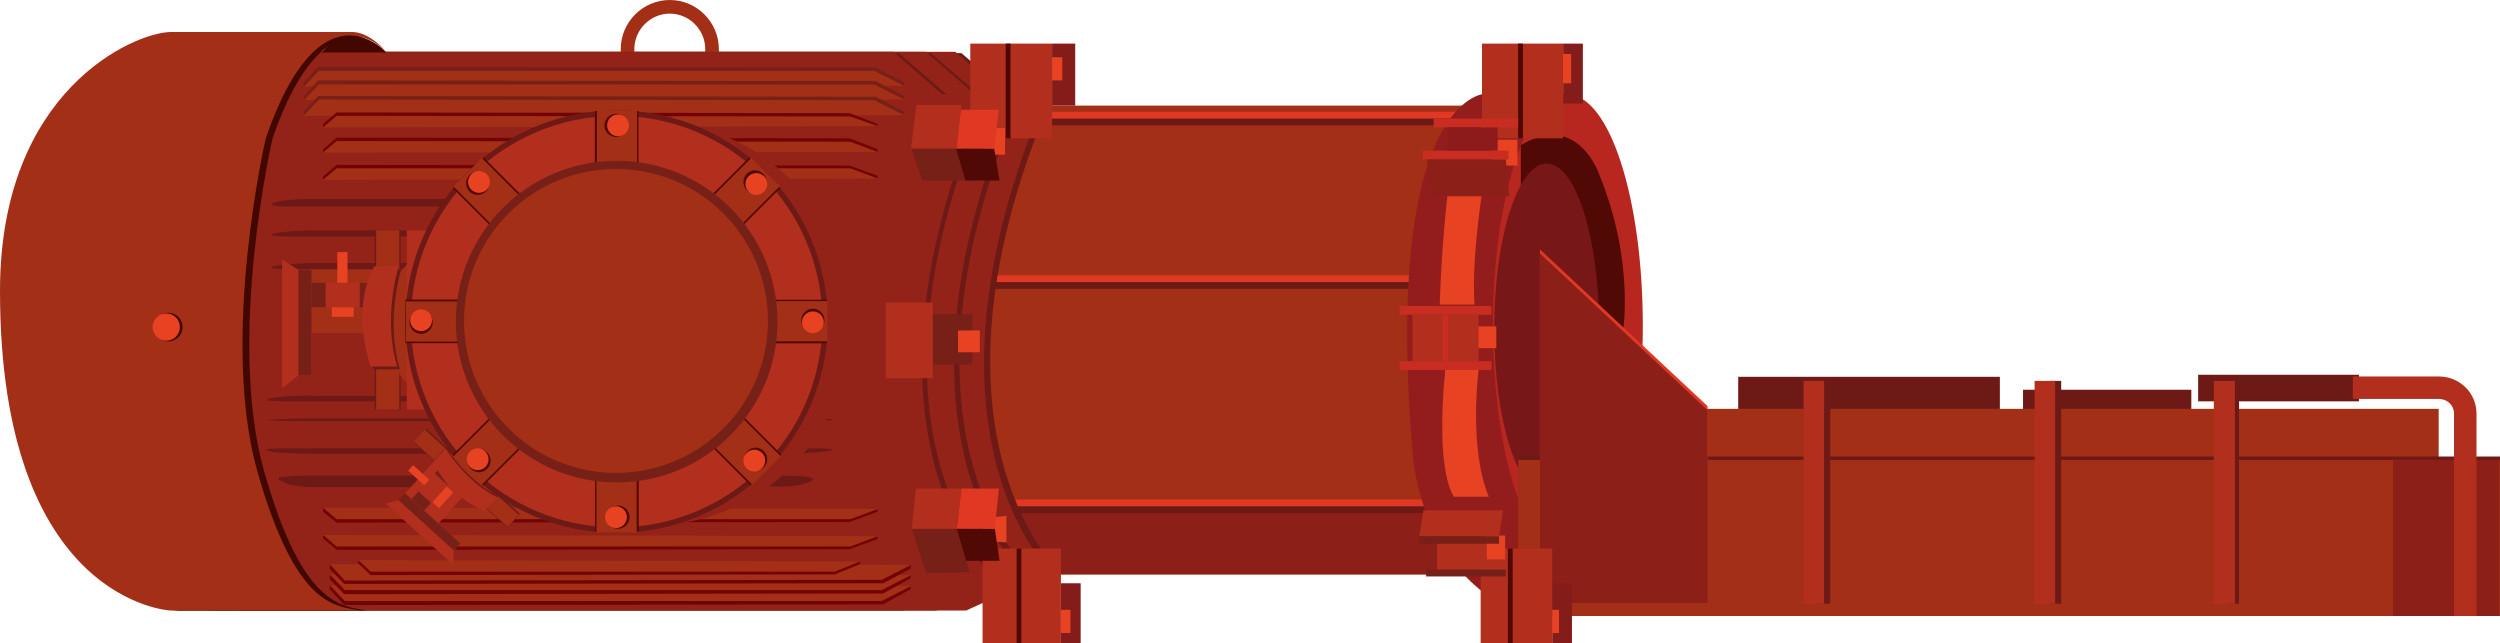<?xml version="1.0" encoding="utf-8"?>
<!-- Generator: Adobe Illustrator 24.0.0, SVG Export Plug-In . SVG Version: 6.00 Build 0)  -->
<svg
  version="1.1"
  id="图层_1"
  xmlns="http://www.w3.org/2000/svg"
  xmlns:xlink="http://www.w3.org/1999/xlink"
  x="0px"
  y="0px"
  viewBox="0 0 366.9 94.4"
  style="enable-background: new 0 0 366.9 94.4"
  xml:space="preserve"
>
  <g com-has-ani="true" com-name="visible" visibility="visible">
    <path
      style="
        fill: none;
        stroke: #a42f17;
        stroke-width: 2;
        stroke-miterlimit: 10;
      "
      d="M98.3,33.8L98.3,33.8c-3.4,0-6.2-2.8-6.2-6.2V7.2
		c0-3.4,2.8-6.2,6.2-6.2h0c3.4,0,6.2,2.8,6.2,6.2v20.4C104.5,31,101.7,33.8,98.3,33.8z"
    />
    <rect x="140.4" y="15.5" style="fill: #a42f17" width="82.3" height="68.8" />
    <polygon
      style="fill: #8c2018"
      points="215.4,84.3 152,84.3 141.6,73.7 216.7,73.7 	"
    />
    <rect x="147.2" y="73.3" style="fill: #e03822" width="68.8" height="1.5" />
    <rect x="145.5" y="74.3" style="fill: #6d1a16" width="70.4" height="1" />
    <rect x="145.6" y="40.4" style="fill: #e03822" width="68.8" height="1.5" />
    <rect x="143.9" y="41.4" style="fill: #6d1a16" width="70.4" height="1" />
    <rect x="149.9" y="16.4" style="fill: #e03822" width="68.8" height="1.5" />
    <rect x="148.3" y="17.4" style="fill: #6d1a16" width="70.4" height="1" />
    <path
      style="fill: #6d1a16"
      d="M36,89h106.7l12.4-5.6c0,0-21.6-20.6-0.6-69.5h-6.3l-7.1-6.1H36V89z"
    />
    <path
      style="fill: #932318"
      d="M35.1,89.6h106.7l12.4-5.7c0,0-21.6-20.7-0.6-70.1h-6.3l-7.1-6.2H35.1V89.6z"
    />
    <path
      style="fill: #6d1a16"
      d="M31.5,89h106.7l12.4-5.6c0,0-21.6-20.6-0.6-69.5h-6.3l-7.1-6.1H31.5V89z"
    />
    <path
      style="fill: #932318"
      d="M30.7,89.6h106.7l12.4-5.7c0,0-21.6-20.7-0.6-70.1H143l-7.1-6.2H30.7V89.6z"
    />
    <path
      style="fill: #6d1a16"
      d="M26.7,89h106.7l12.4-5.6c0,0-21.6-20.6-0.6-69.5H139l-7.1-6.1H26.7V89z"
    />
    <path
      style="fill: #932318"
      d="M26,89.6h106.7l12.4-5.7c0,0-21.6-20.7-0.6-70.1h-6.3l-7.1-6.2H26V89.6z"
    />
    <path
      style="fill: #6d1a16"
      d="M39.7,30c0.4-0.3,0.9-0.4,1.4-0.5c1.4-0.2,2.9-0.3,4.3-0.3c3.7,0,7.4,0,11.1,0c17.5,0,35,0,52.5,0
		c1.5,0,3,0,4.5,0.1c1,0,2.1,0.1,3.1,0.4c0.2,0.1,0.4,0.1,0.6,0.3c-0.2,0.2-0.4,0.2-0.7,0.2c-0.7,0-1.4,0.1-2.1,0.1
		c-4.3,0-8.7,0-13,0c-18.8,0-37.6,0-56.4,0c-1.2,0-2.4,0-3.6,0c-0.4,0-0.8-0.1-1.2-0.1C39.9,30.1,39.8,30,39.7,30z"
    />
    <path
      style="fill: #6d1a16"
      d="M39.7,34.5c0.4-0.3,0.9-0.3,1.4-0.4c1.4-0.2,2.9-0.2,4.3-0.3c3.7,0,7.4,0,11.1,0c17.5,0,35,0,52.5,0
		c1.5,0,3,0,4.5,0.1c1,0,2.1,0.1,3.1,0.3c0.2,0,0.4,0.1,0.6,0.2c-0.2,0.2-0.4,0.1-0.7,0.2c-0.7,0-1.4,0.1-2.1,0.1c-4.3,0-8.7,0-13,0
		c-18.8,0-37.6,0-56.4,0c-1.2,0-2.4,0-3.6,0c-0.4,0-0.8-0.1-1.2-0.1C39.9,34.5,39.8,34.5,39.7,34.5z"
    />
    <path
      style="fill: #6d1a16"
      d="M39.7,39.3c0.4-0.3,0.9-0.3,1.4-0.4c1.4-0.2,2.9-0.2,4.3-0.3c3.7,0,7.4,0,11.1,0c17.5,0,35,0,52.5,0
		c1.5,0,3,0,4.5,0.1c1,0,2.1,0.1,3.1,0.3c0.2,0,0.4,0.1,0.6,0.2c-0.2,0.2-0.4,0.1-0.7,0.2c-0.7,0-1.4,0.1-2.1,0.1c-4.3,0-8.7,0-13,0
		c-18.8,0-37.6,0-56.4,0c-1.2,0-2.4,0-3.6,0c-0.4,0-0.8-0.1-1.2-0.1C39.9,39.4,39.8,39.3,39.7,39.3z"
    />
    <path
      style="fill: #6d1a16"
      d="M40.8,70.3C41,70,41.2,70,41.5,70c1-0.1,1.9-0.2,2.9-0.2c6.8,0,13.5,0,20.3,0c16.6,0,33.1,0,49.7,0
		c1.1,0,2.2,0,3.4,0.1c0.4,0,0.8,0.1,1.2,0.2c0.1,0,0.3,0.1,0.4,0.2c-0.2,0.3-0.4,0.4-0.7,0.5c-1.2,0.4-2.4,0.6-3.6,0.6
		c-13.3,0-26.7,0.1-40,0.1c-9.5,0-19,0-28.5,0c-1.4,0-2.9-0.1-4.3-0.4C41.8,70.8,41.3,70.7,40.8,70.3z"
    />
    <path
      style="fill: #6d1a16"
      d="M122.3,58.8c-0.4,0-0.8,0.1-1.2,0.1c-0.6,0-1.2,0-1.8,0c-25.8,0-51.6,0-77.4,0
		c-0.9,0-1.8-0.1-2.8-0.1c0.3-0.3,0.5-0.3,0.7-0.4c1.2-0.1,2.4-0.3,3.6-0.3c1.3-0.1,2.5,0,3.8,0c22.3,0,44.5,0,66.8,0
		c2.3,0,4.6,0,6.9,0.3c0.5,0.1,0.9,0.2,1.4,0.2C122.3,58.7,122.3,58.7,122.3,58.8z"
    />
    <path
      style="fill: #6d1a16"
      d="M39.1,65.9c0.6,0,1.2-0.1,1.7-0.1c10.5,0,20.9,0,31.4,0c14.9,0,29.8,0,44.7,0c1.2,0,2.4,0,3.6,0
		c0.6,0,1.1,0.1,1.7,0.1c0,0,0,0.1,0,0.1c-0.3,0.1-0.5,0.2-0.8,0.2c-1.8,0.3-3.6,0.3-5.4,0.4c-23.4,0-46.9,0-70.3,0
		c-1.7,0-3.5-0.1-5.2-0.2c-0.5,0-1-0.2-1.4-0.3C39.1,66,39.1,65.9,39.1,65.9z"
    />
    <path
      style="fill: #6d1a16"
      d="M39.4,61.6c0.6,0,1.2-0.1,1.7-0.1c1.2,0,2.4-0.1,3.6-0.1c24.2,0,48.3,0,72.5,0c1.5,0,3,0.1,4.5,0.1
		c0.1,0,0.3,0,0.5,0c-0.2,0.2-0.4,0.2-0.6,0.2c-0.9,0-1.9,0.1-2.8,0.1c-18.8,0-37.6,0-56.4,0c-6.6,0-13.1,0-19.7,0
		c-0.9,0-1.8,0-2.7-0.1c-0.2,0-0.3,0-0.5-0.1C39.4,61.7,39.4,61.6,39.4,61.6z"
    />
    <polygon
      style="fill: #720303"
      points="48.4,85.9 50.5,87.6 129.4,87.6 133.7,86 133.6,86.5 129.6,88.7 50.5,88.8 48.4,86.5 	"
    />
    <polygon
      style="fill: #a42f17"
      points="48.4,85.9 50.6,88.2 129.4,88.2 133.7,86 	"
    />
    <polygon
      style="fill: #720303"
      points="47.4,74.5 49.4,75.8 124.7,75.8 128.8,74.7 128.8,75.1 124.7,76.6 49.4,76.7 47.4,75.1 	"
    />
    <polygon
      style="fill: #a42f17"
      points="47.4,74.5 49.4,76.2 124.8,76.2 128.8,74.7 	"
    />
    <polygon
      style="fill: #720303"
      points="48.4,84.3 50.5,86 129.4,86 133.7,84.4 133.6,84.9 129.6,87.1 50.5,87.2 48.4,85 	"
    />
    <polygon
      style="fill: #a42f17"
      points="48.4,84.3 50.6,86.6 129.4,86.6 133.7,84.4 	"
    />
    <polygon
      style="fill: #720303"
      points="47.4,78.5 49.4,79.7 124.7,79.7 128.8,78.7 128.8,79.1 124.7,80.6 49.4,80.7 47.4,79 	"
    />
    <polygon
      style="fill: #a42f17"
      points="47.4,78.5 49.4,80.2 124.8,80.2 128.8,78.7 	"
    />
    <polygon
      style="fill: #720303"
      points="48.4,82.8 50.5,84.6 129.4,84.6 133.7,82.9 133.6,83.5 129.6,85.6 50.5,85.7 48.4,83.5 	"
    />
    <polygon
      style="fill: #a42f17"
      points="48.4,82.8 50.6,85.2 129.4,85.1 133.7,82.9 	"
    />
    <polygon
      style="fill: #772017"
      points="44.6,12.7 46.7,11 128.3,11 132.7,12.6 132.7,12.1 128.5,9.9 46.7,9.8 44.6,12.1 	"
    />
    <polygon
      style="fill: #a42f17"
      points="44.6,12.7 46.8,10.4 128.3,10.4 132.7,12.6 	"
    />
    <polygon
      style="fill: #772017"
      points="44.6,14.7 46.7,13 128.3,13 132.7,14.6 132.7,14.1 128.5,11.9 46.7,11.8 44.6,14.1 	"
    />
    <polygon
      style="fill: #a42f17"
      points="44.6,14.7 46.8,12.4 128.3,12.4 132.7,14.6 	"
    />
    <polygon
      style="fill: #772017"
      points="44.6,17 46.7,15.3 128.3,15.3 132.7,16.9 132.7,16.4 128.5,14.2 46.7,14.1 44.6,16.3 	"
    />
    <polygon
      style="fill: #a42f17"
      points="44.6,17 46.8,14.6 128.3,14.7 132.7,16.9 	"
    />
    <polygon
      style="fill: #720303"
      points="52.6,82.2 54.4,83.4 122.5,83.4 126.2,82.4 126.2,82.8 122.5,84.3 54.4,84.4 52.6,82.7 	"
    />
    <polygon
      style="fill: #a42f17"
      points="52.6,82.2 54.4,83.9 122.5,83.9 126.2,82.4 	"
    />
    <polygon
      style="fill: #720303"
      points="47.4,26.4 49.4,25.2 124.7,25.2 128.8,26.2 128.8,25.8 124.7,24.3 49.4,24.2 47.4,25.9 	"
    />
    <polygon
      style="fill: #a42f17"
      points="47.4,26.4 49.4,24.7 124.8,24.7 128.8,26.2 	"
    />
    <polygon
      style="fill: #720303"
      points="47.4,22.4 49.4,21.2 124.7,21.2 128.8,22.3 128.8,21.9 124.7,20.3 49.4,20.2 47.4,21.9 	"
    />
    <polygon
      style="fill: #a42f17"
      points="47.4,22.4 49.4,20.7 124.8,20.8 128.8,22.3 	"
    />
    <polygon
      style="fill: #720303"
      points="47.4,18.7 49.4,17.5 124.7,17.5 128.8,18.5 128.8,18.2 124.7,16.6 49.4,16.5 47.4,18.2 	"
    />
    <polygon
      style="fill: #a42f17"
      points="47.4,18.7 49.4,17 124.8,17.1 128.8,18.5 	"
    />
    <polyline
      style="fill: #b22e1d"
      points="45.7,48.9 45.7,55.1 43.8,55.1 41.4,57 41.4,38.1 43.8,39.6 	"
    />
    <rect x="43.8" y="39.6" style="fill: #a42f17" width="11.4" height="9.3" />
    <rect x="45.7" y="41.5" style="fill: #b22e1d" width="9.2" height="3.6" />
    <rect x="49.5" y="37" style="fill: #e74222" width="1.5" height="4.5" />
    <rect x="48.7" y="45.1" style="fill: #e74222" width="3.2" height="1.4" />
    <rect x="43.8" y="39.6" style="fill: #772017" width="1.9" height="15.5" />
    <rect x="52.8" y="41.5" style="fill: #772017" width="2.1" height="3.6" />
    <rect x="45.7" y="41.5" style="fill: #772017" width="2.1" height="3.6" />
    <rect x="55" y="33.8" style="fill: #6d1a16" width="3.8" height="26.3" />
    <rect x="55.2" y="33.8" style="fill: #a42f17" width="3.4" height="26.3" />
    <ellipse style="fill: #a42f17" cx="64" cy="47.5" rx="7.5" ry="10.6" />
    <rect x="59.7" y="33.8" style="fill: #b22e1d" width="3.4" height="26.3" />
    <path
      style="fill: #6d1a16"
      d="M55.3,39.5h3.6c0,0-2.4,7.5-0.2,14.7h-3.9C54.7,54.3,51.7,46.1,55.3,39.5z"
    />
    <path
      style="fill: #b22e1d"
      d="M54.9,39.1h3.6c0,0-2.4,7.5-0.2,14.7h-3.9C54.4,53.8,51.4,45.6,54.9,39.1z"
    />
    <polyline
      style="fill: #b22e1d"
      points="64.3,76.8 67.5,79.8 66.6,80.8 66.5,82.9 56.6,73.9 58.5,73.4 	"
    />

    <rect
      x="59.6"
      y="69.4"
      transform="matrix(0.673 -0.74 0.74 0.673 -32.925 70.799)"
      style="fill: #b22e1d"
      width="8.1"
      height="6.6"
    />

    <rect
      x="60.3"
      y="70.5"
      transform="matrix(0.673 -0.74 0.74 0.673 -32.293 70.429)"
      style="fill: #b22e1d"
      width="6.5"
      height="2.5"
    />

    <rect
      x="60.9"
      y="68.2"
      transform="matrix(0.673 -0.74 0.74 0.673 -31.561 68.239)"
      style="fill: #e74222"
      width="1.1"
      height="3.2"
    />

    <rect
      x="63.4"
      y="72.4"
      transform="matrix(0.673 -0.74 0.74 0.673 -32.782 71.893)"
      style="fill: #e74222"
      width="3.1"
      height="1.3"
    />

    <rect
      x="62.3"
      y="71.1"
      transform="matrix(0.673 -0.74 0.74 0.673 -36.067 71.647)"
      style="fill: #772017"
      width="1.4"
      height="11"
    />

    <rect
      x="64.5"
      y="68.6"
      transform="matrix(0.673 -0.74 0.74 0.673 -30.367 71.072)"
      style="fill: #772017"
      width="1.5"
      height="2.5"
    />

    <rect
      x="61.1"
      y="72.3"
      transform="matrix(0.673 -0.74 0.74 0.673 -34.218 69.786)"
      style="fill: #772017"
      width="1.5"
      height="2.5"
    />

    <rect
      x="67.1"
      y="60.9"
      transform="matrix(0.673 -0.74 0.74 0.673 -29.511 73.575)"
      style="fill: #6d1a16"
      width="2.7"
      height="18.6"
    />

    <rect
      x="67.2"
      y="60.9"
      transform="matrix(0.673 -0.74 0.74 0.673 -29.555 73.56)"
      style="fill: #a42f17"
      width="2.4"
      height="18.6"
    />
    <path
      style="fill: #6d1a16"
      d="M63.8,67.5l1.7-1.9c0,0,2.8,4.8,7.6,7.2l-1.9,2C71.3,74.9,65.5,72.5,63.8,67.5z"
    />
    <path
      style="fill: #b22e1d"
      d="M63.7,67.7l1.7-1.9c0,0,2.8,4.8,7.6,7.2l-1.9,2C71.1,75,65.4,72.7,63.7,67.7z"
    />
    <ellipse style="fill: #932318" cx="95.6" cy="47.5" rx="29.2" ry="29.6" />
    <circle style="fill: #6d1a16" cx="90.5" cy="47.2" r="31" />
    <circle style="fill: #b22e1d" cx="90.5" cy="47.2" r="30.2" />
    <rect x="87.3" y="16.3" style="fill: #510905" width="6.4" height="9.6" />
    <rect x="87.6" y="16.2" style="fill: #a42f17" width="5.9" height="8.8" />
    <circle style="fill: #510905" cx="90.4" cy="18.4" r="1.7" />

    <rect
      x="105.7"
      y="24"
      transform="matrix(0.707 0.707 -0.707 0.707 52.234 -68.622)"
      style="fill: #510905"
      width="6.4"
      height="9.6"
    />

    <rect
      x="106.3"
      y="24"
      transform="matrix(0.707 0.707 -0.707 0.707 52.09 -68.971)"
      style="fill: #a42f17"
      width="5.9"
      height="8.8"
    />
    <circle style="fill: #510905" cx="110.8" cy="26.7" r="1.7" />

    <rect
      x="113.4"
      y="42.4"
      transform="matrix(4.499849e-11 1 -1 4.499849e-11 163.762 -69.412)"
      style="fill: #510905"
      width="6.4"
      height="9.6"
    />

    <rect
      x="114.1"
      y="42.8"
      transform="matrix(4.387583e-11 1 -1 4.387583e-11 164.255 -69.905)"
      style="fill: #a42f17"
      width="5.9"
      height="8.8"
    />
    <circle style="fill: #510905" cx="119.3" cy="47" r="1.7" />

    <rect
      x="105.7"
      y="60.8"
      transform="matrix(-0.707 0.707 -0.707 -0.707 232.385 34.961)"
      style="fill: #510905"
      width="6.4"
      height="9.6"
    />

    <rect
      x="106.3"
      y="61.5"
      transform="matrix(-0.707 0.707 -0.707 -0.707 233.226 35.309)"
      style="fill: #a42f17"
      width="5.9"
      height="8.8"
    />
    <circle style="fill: #510905" cx="110.9" cy="67.4" r="1.7" />

    <rect
      x="87.3"
      y="68.5"
      transform="matrix(-1 9.027966e-11 -9.027966e-11 -1 181.036 146.488)"
      style="fill: #510905"
      width="6.4"
      height="9.6"
    />

    <rect
      x="87.6"
      y="69.3"
      transform="matrix(-1 8.959310e-11 -8.959310e-11 -1 181.036 147.474)"
      style="fill: #a42f17"
      width="5.9"
      height="8.8"
    />
    <circle style="fill: #510905" cx="90.7" cy="75.9" r="1.7" />

    <rect
      x="68.9"
      y="60.8"
      transform="matrix(-0.707 -0.707 0.707 -0.707 76.663 162.972)"
      style="fill: #510905"
      width="6.4"
      height="9.6"
    />

    <rect
      x="68.8"
      y="61.5"
      transform="matrix(-0.707 -0.707 0.707 -0.707 75.822 163.321)"
      style="fill: #a42f17"
      width="5.9"
      height="8.8"
    />
    <circle style="fill: #510905" cx="70.3" cy="67.6" r="1.7" />

    <rect
      x="61.2"
      y="42.3"
      transform="matrix(-1.369757e-10 -1 1 -1.369757e-10 17.213 111.563)"
      style="fill: #510905"
      width="6.4"
      height="9.7"
    />

    <rect
      x="61"
      y="42.8"
      transform="matrix(-1.334692e-10 -1 1 -1.334692e-10 16.781 111.131)"
      style="fill: #a42f17"
      width="5.9"
      height="8.8"
    />
    <circle style="fill: #510905" cx="61.8" cy="47.3" r="1.7" />

    <rect
      x="68.9"
      y="24"
      transform="matrix(0.707 -0.707 0.707 0.707 0.79 59.389)"
      style="fill: #510905"
      width="6.4"
      height="9.6"
    />

    <rect
      x="68.8"
      y="24"
      transform="matrix(0.707 -0.707 0.707 0.707 0.934 59.041)"
      style="fill: #a42f17"
      width="5.9"
      height="8.8"
    />
    <circle style="fill: #510905" cx="70.1" cy="26.9" r="1.7" />
    <g>
      <circle style="fill: #e74222" cx="90.7" cy="18.4" r="1.6" />
      <circle style="fill: #e74222" cx="111" cy="27" r="1.6" />
      <circle style="fill: #e74222" cx="119.3" cy="47.3" r="1.6" />
      <circle style="fill: #e74222" cx="110.7" cy="67.6" r="1.6" />
      <circle style="fill: #e74222" cx="90.4" cy="75.9" r="1.6" />
      <circle style="fill: #e74222" cx="70.1" cy="67.4" r="1.6" />
      <circle style="fill: #e74222" cx="61.8" cy="47" r="1.6" />
      <circle style="fill: #e74222" cx="70.3" cy="26.7" r="1.6" />
    </g>
    <circle style="fill: #772017" cx="90.5" cy="47.2" r="23.6" />
    <circle style="fill: #a42f17" cx="90.4" cy="47.1" r="22.3" />
    <path
      style="fill: #931c1c"
      d="M229.9,13.8h-12.2c0,0-14.7,1-10.4,52.5c0.5,6.1,2.8,12.1,5.7,15.9c1.8,2.4,5.7,6.3,9.8,7.6l3.2-1
		L225,73C225,73,210.5,48.2,229.9,13.8z"
    />
    <ellipse style="fill: #b72720" cx="230.1" cy="47.8" rx="11" ry="33.9" />
    <path
      style="fill: #510905"
      d="M232.8,44.1l5.3,5.2c0,0,2-10.5-3.4-23.7c0,0-3.1-9.3-11.5-4.3v7.3L232.8,44.1z"
    />
    <ellipse style="fill: #771717" cx="227" cy="48.3" rx="7.7" ry="24.3" />
    <rect x="255.1" y="55.3" style="fill: #6d1a16" width="38.4" height="6.7" />
    <rect x="296.9" y="57.2" style="fill: #6d1a16" width="24.7" height="6.7" />
    <rect x="248.9" y="60" style="fill: #a42f17" width="109" height="26.9" />
    <rect x="222.8" y="67" style="fill: #6d1a16" width="144.1" height="23.4" />
    <polygon
      style="fill: #e03822"
      points="250.6,87.9 226,87.9 226,36.6 250.6,59.6 	"
    />
    <rect
      x="222.8"
      y="67.5"
      style="fill: #a42f17"
      width="144.1"
      height="22.9"
    />
    <rect x="351.2" y="67.5" style="fill: #8c2018" width="15.6" height="22.9" />
    <rect x="322.6" y="55" style="fill: #6d1a16" width="23.6" height="3.9" />
    <path
      style="
        fill: none;
        stroke: #b22e1d;
        stroke-width: 3.3;
        stroke-miterlimit: 10;
      "
      d="M345.3,56.9h12.6c2.2,0,3.9,1.7,3.9,3.8v29.7"
    />
    <g>
      <rect
        x="266.8"
        y="55.9"
        style="fill: #6d1a16"
        width="1.8"
        height="32.7"
      />
      <rect
        x="300.8"
        y="55.9"
        style="fill: #6d1a16"
        width="1.7"
        height="32.7"
      />
      <rect x="327" y="55.9" style="fill: #6d1a16" width="1.6" height="32.7" />
    </g>
    <g>
      <rect x="264.7" y="55.9" style="fill: #b22e1d" width="3" height="32.7" />
      <rect x="298.6" y="55.9" style="fill: #b22e1d" width="3" height="32.7" />
      <rect
        x="324.9"
        y="55.9"
        style="fill: #b22e1d"
        width="3.1"
        height="32.7"
      />
    </g>
    <polygon
      style="fill: #8c2018"
      points="250.6,88.5 226,88.5 226,37.2 250.6,60.2 	"
    />
    <rect x="134.8" y="46.1" style="fill: #772017" width="7.9" height="7.4" />
    <rect x="140.6" y="48.5" style="fill: #e74222" width="3.2" height="3.2" />
    <rect x="130" y="44.4" style="fill: #b22e1d" width="6.9" height="11.1" />
    <rect x="154.4" y="6.4" style="fill: #841d1a" width="3.4" height="9.1" />
    <rect x="142.4" y="6.4" style="fill: #b22e1d" width="12" height="13.9" />
    <rect x="147.6" y="6.4" style="fill: #4c0801" width="0.7" height="13.9" />
    <rect x="154.4" y="8.4" style="fill: #e74222" width="1.5" height="3.4" />
    <rect x="155.7" y="85.6" style="fill: #841d1a" width="2.9" height="8.8" />
    <rect x="144.2" y="80.5" style="fill: #b22e1d" width="11.5" height="13.9" />
    <rect x="149.2" y="80.5" style="fill: #510905" width="0.7" height="13.9" />
    <rect x="155.7" y="89.5" style="fill: #e74222" width="1.4" height="3.4" />
    <polygon
      style="fill: #e74222"
      points="144.4,79.4 147.7,79.6 147.7,75.7 144.2,76.1 	"
    />
    <polygon
      style="fill: #772017"
      points="135.9,84.1 142.3,84 140.4,77.6 133.8,77.6 	"
    />
    <polygon
      style="fill: #510905"
      points="141.8,82.3 146.7,82.3 146,77.6 140.4,77.6 	"
    />
    <polygon
      style="fill: #e03822"
      points="146,77.6 140.4,77.6 141.1,71.7 146.6,71.7 	"
    />
    <polygon
      style="fill: #b22e1d"
      points="140.4,77.6 133.8,77.6 134.4,71.7 141.1,71.7 	"
    />
    <polygon
      style="fill: #e74222"
      points="144.2,22.7 147.5,22.7 147.5,18.8 144.2,18.8 	"
    />
    <polygon
      style="fill: #772017"
      points="135.4,26.5 141.9,26.5 140.3,21.8 133.7,21.8 	"
    />
    <polygon
      style="fill: #510905"
      points="141.7,26.5 146.7,26.5 145.9,21.8 140.3,21.8 	"
    />
    <polygon
      style="fill: #e03822"
      points="145.9,21.8 140.3,21.8 141,16.1 146.6,16.1 	"
    />
    <polygon
      style="fill: #b22e1d"
      points="140.4,21.8 133.7,21.8 134.5,15.4 141.1,15.4 	"
    />
    <rect x="229.4" y="6.4" style="fill: #841d1a" width="2.9" height="8.8" />
    <rect x="217.5" y="6.4" style="fill: #b22e1d" width="11.9" height="13.9" />
    <rect x="222.8" y="6.4" style="fill: #4c0801" width="0.7" height="13.9" />

    <rect
      x="229.4"
      y="7.9"
      transform="matrix(-1 -1.224647e-16 1.224647e-16 -1 459.982 20.127)"
      style="fill: #e74222"
      width="1.2"
      height="4.3"
    />
    <rect x="216.2" y="47.9" style="fill: #e74222" width="3.4" height="3.2" />
    <rect x="205.4" y="44.9" style="fill: #c92c20" width="13.5" height="1.3" />
    <rect x="205.4" y="53" style="fill: #c92c20" width="13.5" height="1.3" />
    <rect x="207.3" y="46.2" style="fill: #b22e1d" width="9.7" height="6.8" />
    <rect x="211.7" y="46.2" style="fill: #c92c20" width="0.8" height="6.8" />
    <rect x="227.8" y="85.6" style="fill: #841d1a" width="2.9" height="8.8" />
    <rect x="217.3" y="80.5" style="fill: #b22e1d" width="10.5" height="13.9" />
    <rect x="221.3" y="80.5" style="fill: #510905" width="0.7" height="13.9" />
    <rect x="227.8" y="89.5" style="fill: #e74222" width="1" height="3.4" />
    <rect x="218" y="78.6" style="fill: #e74222" width="2.9" height="3.5" />
    <rect x="210.9" y="79.7" style="fill: #b22e1d" width="7.3" height="3.9" />
    <polygon
      style="fill: #b22e1d"
      points="208.3,78.7 220,78.7 220.6,74.9 208.9,74.9 	"
    />
    <rect x="208.3" y="78.7" style="fill: #772017" width="11.7" height="1.1" />
    <rect x="209.3" y="83.6" style="fill: #772017" width="11.7" height="1" />
    <path
      style="fill: #e74222"
      d="M218.5,72.9h-5.1c0,0-2.8-3.1-1.3-18.6h4.9C217,54.4,215.5,65.7,218.5,72.9z"
    />
    <path
      style="fill: #e74222"
      d="M216.4,44.7h-5.1c0,0,0.2-9,1.4-18.3h5.1C217.8,26.4,215.9,37.4,216.4,44.7z"
    />
    <g>
      <path
        style="fill: #420800"
        d="M51.9,4.7c-5.1,0-25.9,0-25.9,0c-5.3,0.1-25,8.5-25,38c0,45.7,25,46.9,25,46.9h27.8
			c-3.8-0.7-9.4-0.7-15-20.3s1.2-49,1.2-49C43.9,9,48.3,5.7,51.7,5.4L51.9,4.7z"
      />
      <path
        style="fill: #420800"
        d="M56.7,7.7h-9.6l3-2.9C50.1,4.8,54.2,5,56.7,7.7z"
      />
    </g>
    <path
      style="fill: #a42f17"
      d="M52.8,89.6H25c0,0-25-1.2-25-46.9c0-29.5,19.7-37.9,25-38c0,0,23.5,0,26.7,0c2.6,0,5,2.9,5,2.9
		S47-3,39,20.3c0,0-6.8,29.4-1.2,49S49,88.9,52.8,89.6z"
    />
    <circle style="fill: #440701" cx="24.7" cy="48" r="2.1" />
    <circle style="fill: #e74222" cx="24.4" cy="48" r="2" />
    <rect x="218.9" y="20.5" style="fill: #e74222" width="3.8" height="3.8" />
    <rect x="210.4" y="17.4" style="fill: #c92c20" width="12.4" height="1.3" />
    <rect x="208.8" y="22.1" style="fill: #c92c20" width="12.6" height="1.3" />
    <rect x="212.4" y="18.7" style="fill: #8e1b1b" width="7.4" height="3.4" />
    <polygon
      style="fill: #8c2018"
      points="221.5,28.8 209.9,28.8 209.4,23.4 221,23.4 	"
    />
  </g>
</svg>
